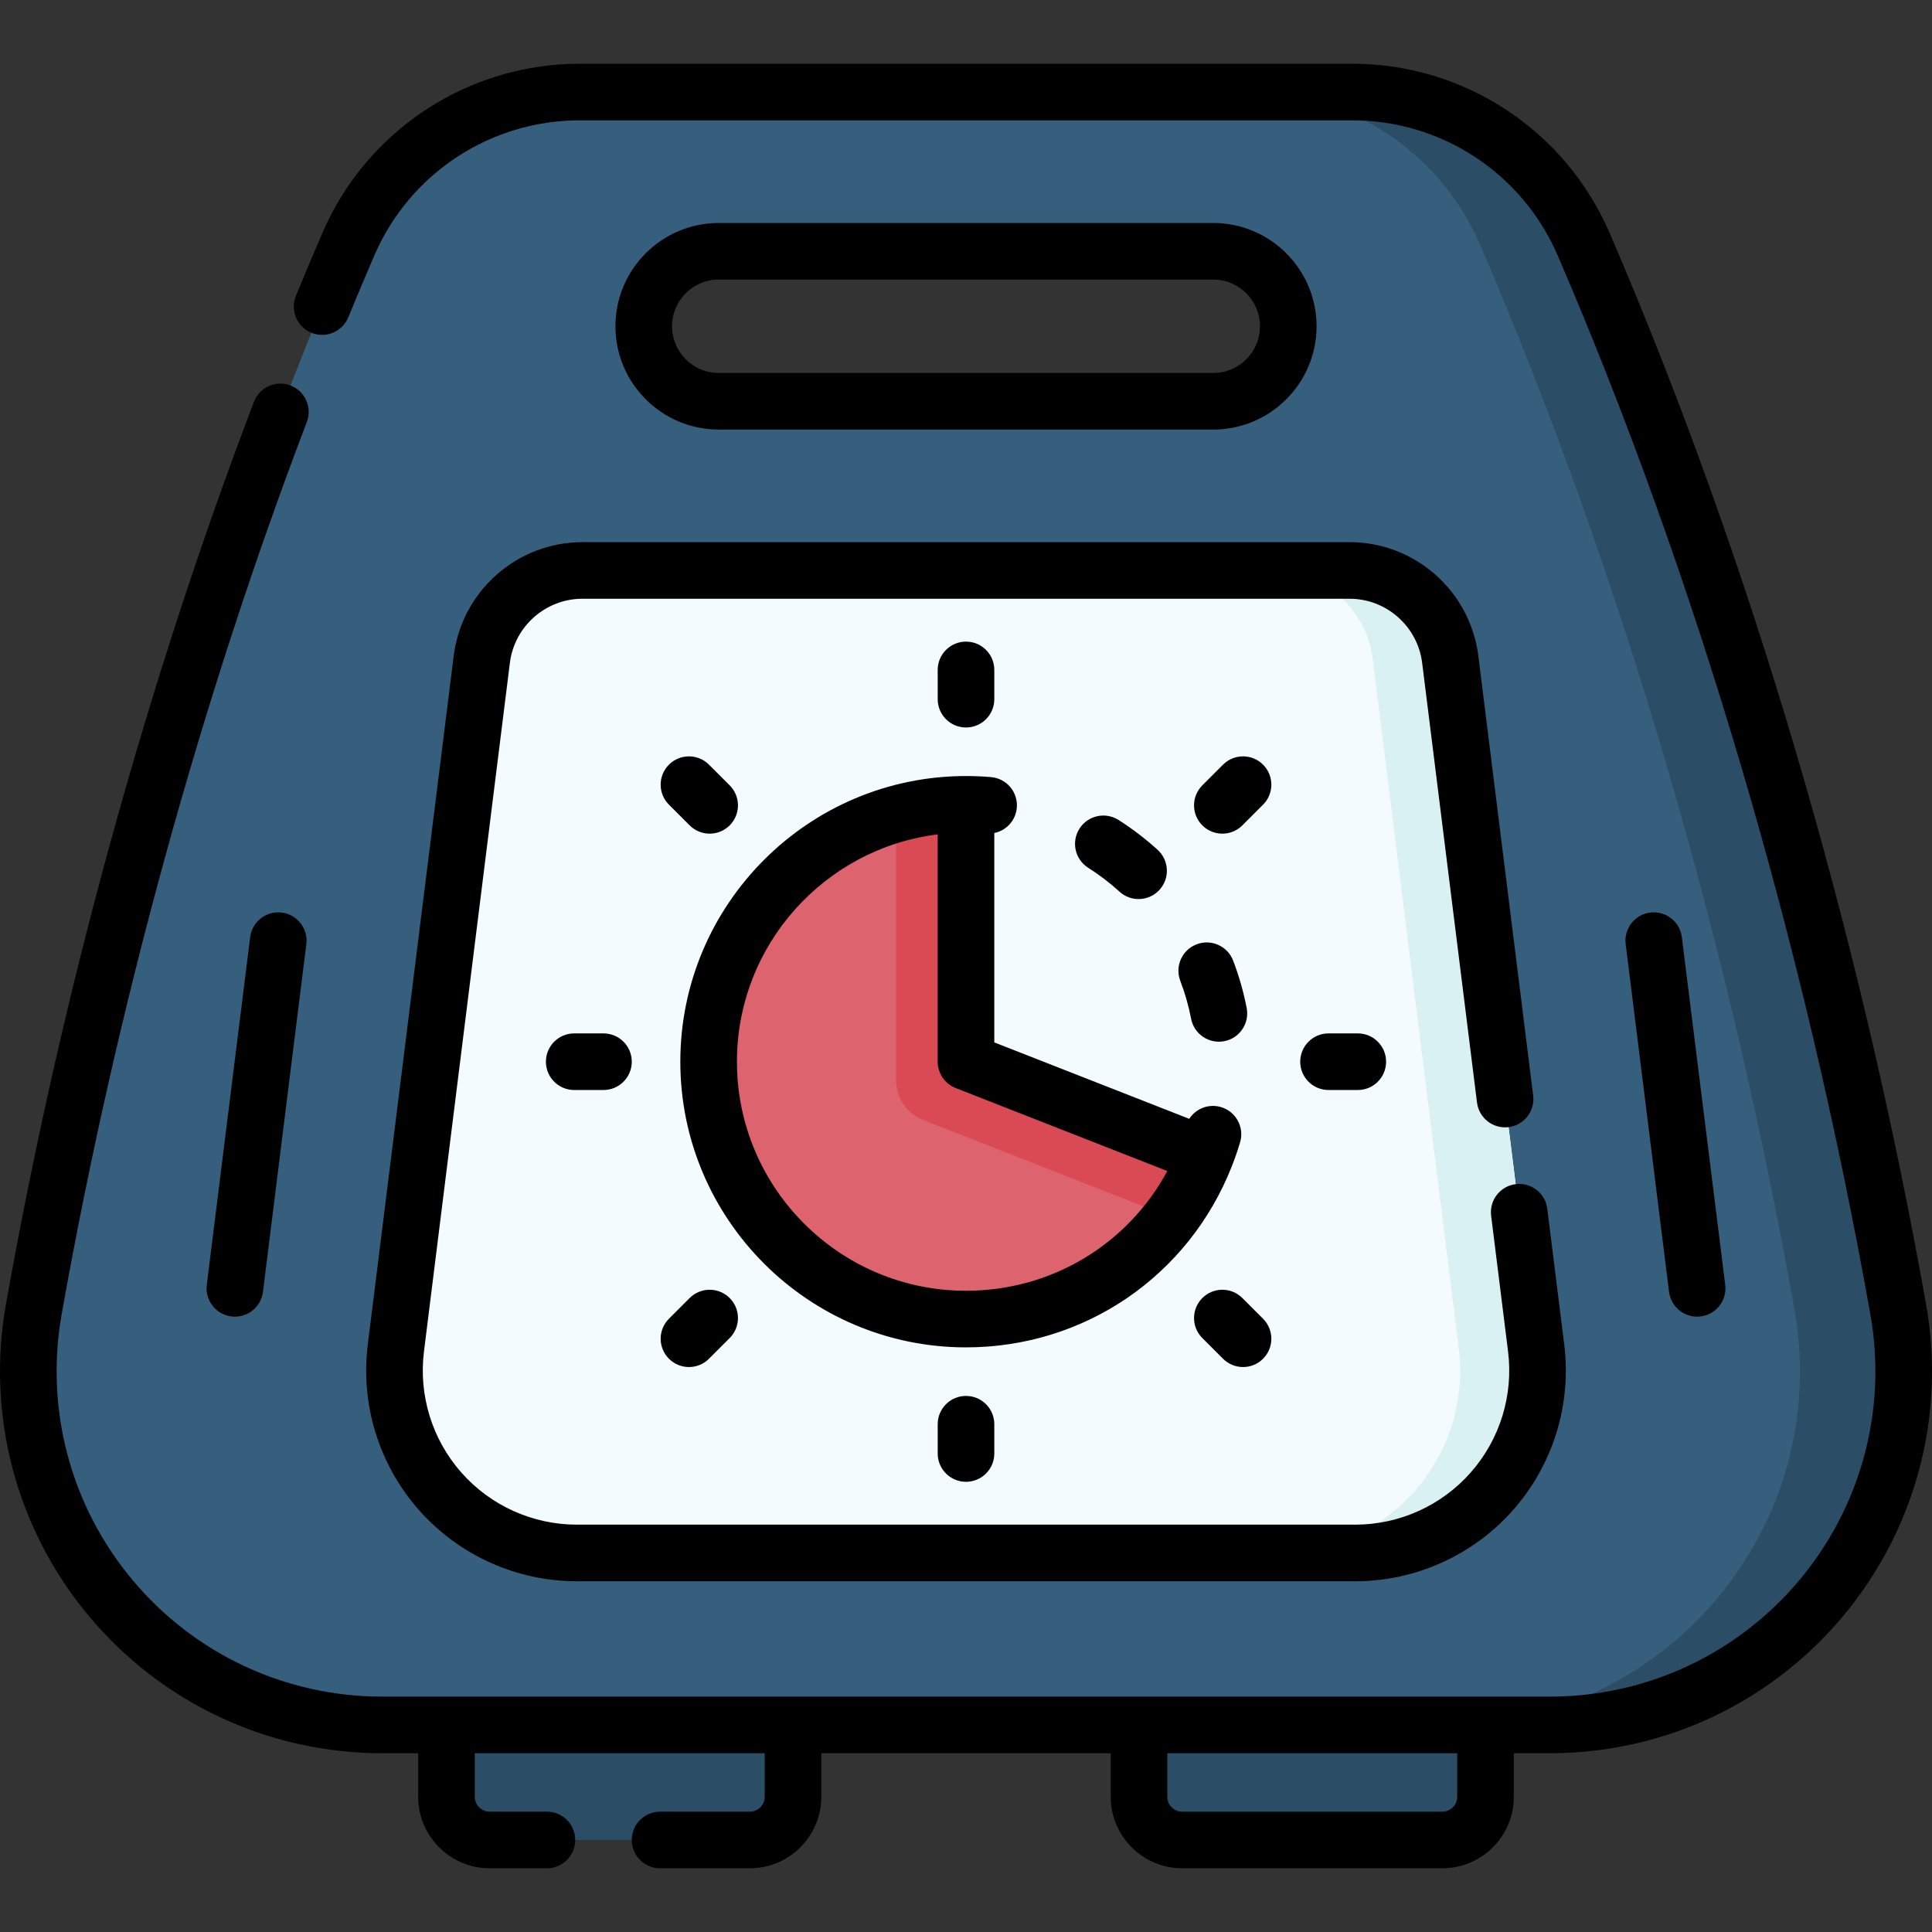 <svg id="Capa_1" enable-background="new 0 0 511.97 511.97" height="512" viewBox="0 0 511.97 511.97" width="512" xmlns="http://www.w3.org/2000/svg"><rect x="0" y="0" width="511.97" height="511.97" fill="#333333" stroke="none"/><g><g fill="#2b4d66"><path d="m198.697 487.585h-68.937c-6.321 0-11.446-5.124-11.446-11.446v-39.045h91.828v39.045c0 6.321-5.124 11.446-11.445 11.446z"/><path d="m382.211 487.585h-68.937c-6.321 0-11.446-5.124-11.446-11.446v-39.045h91.828v39.045c.001 6.321-5.124 11.446-11.445 11.446z"/></g><path d="m503.006 346.885c-16.659-93.522-44.431-191.781-83.314-282.099-10.553-24.513-34.676-40.4-61.364-40.4h-204.685c-26.688 0-50.811 15.887-61.364 40.4-38.884 90.317-66.655 188.576-83.314 282.099-10.235 57.46 33.94 110.21 92.305 110.21h309.432c58.364-.001 102.54-52.75 92.304-110.21zm-181.494-240.552h-131.054c-10.975 0-19.872-8.897-19.872-19.872s8.897-19.872 19.872-19.872h131.054c10.975 0 19.872 8.897 19.872 19.872s-8.897 19.872-19.872 19.872z" fill="#365e7d"/><g><path d="m503.006 346.885c-16.659-93.522-44.431-191.781-83.314-282.099-10.553-24.513-34.676-40.4-61.364-40.4h-27.5c26.688 0 50.811 15.887 61.364 40.4 38.883 90.317 66.654 188.576 83.314 282.099 10.236 57.46-33.94 110.21-92.305 110.21h27.5c58.365-.001 102.541-52.75 92.305-110.21z" fill="#2b4d66"/></g><path d="m359.109 411.526h-206.247c-29.066 0-51.557-25.471-47.959-54.314l22.767-182.489c1.679-13.457 13.117-23.557 26.679-23.557h203.272c13.562 0 25 10.1 26.679 23.557l22.767 182.489c3.599 28.843-18.892 54.314-47.958 54.314z" fill="#f4fbff"/><path d="m407.067 357.212-22.767-182.489c-1.679-13.457-13.117-23.557-26.679-23.557h-20.526c13.562 0 25 10.1 26.679 23.557l22.767 182.49c3.598 28.843-18.893 54.314-47.959 54.314h20.526c29.067-.001 51.558-25.472 47.959-54.315z" fill="#daf1f4"/><path d="m255.985 213.145c-37.666 0-68.201 30.535-68.201 68.201s30.534 68.201 68.201 68.201c28.879 0 53.547-17.958 63.494-43.309l-63.494-24.892z" fill="#dd636e"/><path d="m237.459 215.713v70.539c0 4.657 2.852 8.838 7.187 10.538l65.667 25.744c3.756-4.949 6.86-10.42 9.166-16.295l-63.494-24.892v-68.201c-6.424-.001-12.633.907-18.526 2.567z" fill="#da4a54"/><g><path d="m263.485 185.28v-7.757c0-4.142-3.357-7.5-7.5-7.5s-7.5 3.358-7.5 7.5v7.757c0 4.142 3.357 7.5 7.5 7.5s7.5-3.358 7.5-7.5z"/><path d="m334.704 202.628c-2.93-2.929-7.678-2.929-10.607 0l-5.485 5.485c-2.929 2.929-2.929 7.678 0 10.606 2.93 2.929 7.678 2.929 10.607 0l5.485-5.485c2.929-2.928 2.929-7.677 0-10.606z"/><path d="m352.051 273.846c-4.143 0-7.5 3.357-7.5 7.5s3.357 7.5 7.5 7.5h7.758c4.143 0 7.5-3.357 7.5-7.5s-3.357-7.5-7.5-7.5z"/><path d="m324.097 360.064c2.927 2.927 7.678 2.93 10.606-.001 2.929-2.929 2.929-7.678-.001-10.606l-5.485-5.484c-2.93-2.93-7.679-2.929-10.606.001-2.929 2.929-2.929 7.678.001 10.606z"/><path d="m248.485 377.412v7.758c0 4.143 3.357 7.5 7.5 7.5s7.5-3.357 7.5-7.5v-7.758c0-4.143-3.357-7.5-7.5-7.5s-7.5 3.358-7.5 7.5z"/><path d="m187.874 360.064 5.485-5.484c2.93-2.929 2.93-7.678.001-10.606s-7.678-2.93-10.606-.001l-5.485 5.484c-2.93 2.929-2.93 7.678-.001 10.606 2.928 2.928 7.676 2.93 10.606.001z"/><path d="m152.162 273.846c-4.143 0-7.5 3.357-7.5 7.5s3.357 7.5 7.5 7.5h7.757c4.143 0 7.5-3.357 7.5-7.5s-3.357-7.5-7.5-7.5z"/><path d="m193.36 218.72c2.929-2.929 2.929-7.678 0-10.606l-5.485-5.485c-2.93-2.929-7.678-2.929-10.607 0s-2.929 7.678 0 10.606l5.485 5.485c2.93 2.929 7.677 2.929 10.607 0z"/><path d="m326.46 308.978c0-.001.001-.002.001-.002.812-2.071 1.539-4.185 2.16-6.281 1.176-3.971-1.09-8.145-5.062-9.321-3.265-.965-6.658.393-8.419 3.109l-51.656-20.252v-55.485c3.173-.649 5.678-3.316 5.968-6.707.353-4.127-2.706-7.759-6.834-8.112-2.185-.187-4.417-.282-6.634-.282-41.741 0-75.7 33.959-75.7 75.701s33.959 75.701 75.7 75.701c31.355 0 59.018-18.868 70.476-48.069zm-70.475 33.069c-33.471 0-60.7-27.23-60.7-60.701 0-30.931 23.256-56.533 53.2-60.24v60.24c0 3.086 1.89 5.856 4.763 6.982l56.087 21.989c-10.526 19.494-30.743 31.73-53.35 31.73z"/><path d="m296.669 236.295c3.063 2.787 7.807 2.565 10.595-.499 2.788-3.063 2.564-7.807-.499-10.595-3.219-2.929-6.707-5.592-10.368-7.916-3.496-2.22-8.132-1.184-10.351 2.313-2.22 3.498-1.184 8.132 2.313 10.352 2.933 1.861 5.729 3.996 8.31 6.345z"/><path d="m324.432 275.908c4.066-.788 6.723-4.725 5.934-8.791-.824-4.252-2.029-8.474-3.582-12.545-1.475-3.871-5.808-5.813-9.679-4.337-3.871 1.475-5.812 5.809-4.337 9.679 1.245 3.268 2.212 6.652 2.873 10.061.793 4.086 4.746 6.72 8.791 5.933z"/><path d="m120.228 173.794-22.767 182.489c-1.981 15.881 2.958 31.869 13.551 43.866 10.593 11.996 25.847 18.877 41.851 18.877h206.247c16.004 0 31.257-6.88 41.85-18.877 10.593-11.996 15.532-27.985 13.551-43.866l-4.488-35.98c-.514-4.11-4.262-7.021-8.371-6.514-4.11.513-7.026 4.261-6.514 8.371l4.488 35.98c1.449 11.614-2.163 23.307-9.91 32.081-7.746 8.772-18.901 13.805-30.605 13.805h-206.249c-11.704 0-22.86-5.032-30.606-13.806-7.747-8.773-11.359-20.466-9.91-32.08l22.768-182.49c1.208-9.683 9.478-16.985 19.236-16.985h203.271c9.759 0 18.028 7.302 19.237 16.986l14.537 116.521c.514 4.11 4.266 7.022 8.371 6.514 4.11-.513 7.026-4.261 6.514-8.371l-14.537-116.521c-2.144-17.176-16.813-30.128-34.122-30.128h-203.272c-17.309 0-31.978 12.952-34.121 30.128z"/><path d="m66.292 248.335-11.496 92.145c-.513 4.11 2.403 7.858 6.514 8.371.315.039.628.059.938.059 3.728 0 6.959-2.777 7.433-6.572l11.496-92.145c.513-4.11-2.403-7.858-6.514-8.371-4.105-.507-7.858 2.402-8.371 6.513z"/><path d="m449.723 348.909c.31 0 .623-.02.938-.059 4.11-.513 7.026-4.261 6.514-8.371l-11.496-92.145c-.514-4.11-4.261-7.021-8.371-6.514-4.11.513-7.026 4.261-6.514 8.371l11.496 92.145c.474 3.796 3.706 6.573 7.433 6.573z"/><path d="m510.389 345.57c-17.707-99.406-46.688-197.525-83.809-283.749-11.751-27.297-38.542-44.935-68.253-44.935h-204.685c-29.71 0-56.501 17.638-68.253 44.935-2.305 5.353-4.649 10.927-6.971 16.566-1.576 3.83.251 8.213 4.081 9.79 3.829 1.576 8.213-.25 9.79-4.081 2.291-5.566 4.604-11.065 6.877-16.344 9.38-21.788 30.763-35.866 54.476-35.866h204.686c23.713 0 45.096 14.078 54.476 35.866 36.672 85.182 65.311 182.16 82.818 280.449 4.489 25.199-2.361 50.903-18.795 70.524-16.433 19.617-40.534 30.869-66.126 30.869h-309.432c-25.591 0-49.692-11.251-66.124-30.869-16.434-19.62-23.285-45.325-18.797-70.525 14.438-81.055 36.9-162.791 64.957-236.372 1.476-3.87-.466-8.204-4.336-9.68-3.866-1.477-8.204.464-9.68 4.336-28.386 74.446-51.108 157.121-65.708 239.086-5.27 29.581 2.773 59.755 22.065 82.787 19.289 23.029 47.582 36.237 77.623 36.237h9.545v11.545c0 10.446 8.499 18.945 18.945 18.945h15.166c4.143 0 7.5-3.357 7.5-7.5s-3.357-7.5-7.5-7.5h-15.166c-2.176 0-3.945-1.77-3.945-3.945v-11.545h76.828v11.545c0 2.176-1.771 3.945-3.946 3.945h-23.784c-4.143 0-7.5 3.357-7.5 7.5s3.357 7.5 7.5 7.5h23.784c10.447 0 18.946-8.499 18.946-18.945v-11.545h76.687v11.545c0 10.446 8.499 18.945 18.945 18.945h68.938c10.446 0 18.945-8.499 18.945-18.945v-11.545h9.544c30.042 0 58.335-13.208 77.625-36.238 19.291-23.032 27.333-53.206 22.063-82.786zm-124.232 130.569c0 2.176-1.77 3.945-3.945 3.945h-68.938c-2.176 0-3.945-1.77-3.945-3.945v-11.545h76.828z"/><path d="m321.512 113.833c15.093 0 27.372-12.279 27.372-27.372s-12.279-27.372-27.372-27.372h-131.053c-15.093 0-27.372 12.279-27.372 27.372s12.279 27.372 27.372 27.372zm-143.425-27.372c0-6.822 5.55-12.372 12.372-12.372h131.054c6.822 0 12.372 5.55 12.372 12.372s-5.55 12.372-12.372 12.372h-131.054c-6.823 0-12.372-5.55-12.372-12.372z"/></g></g></svg>